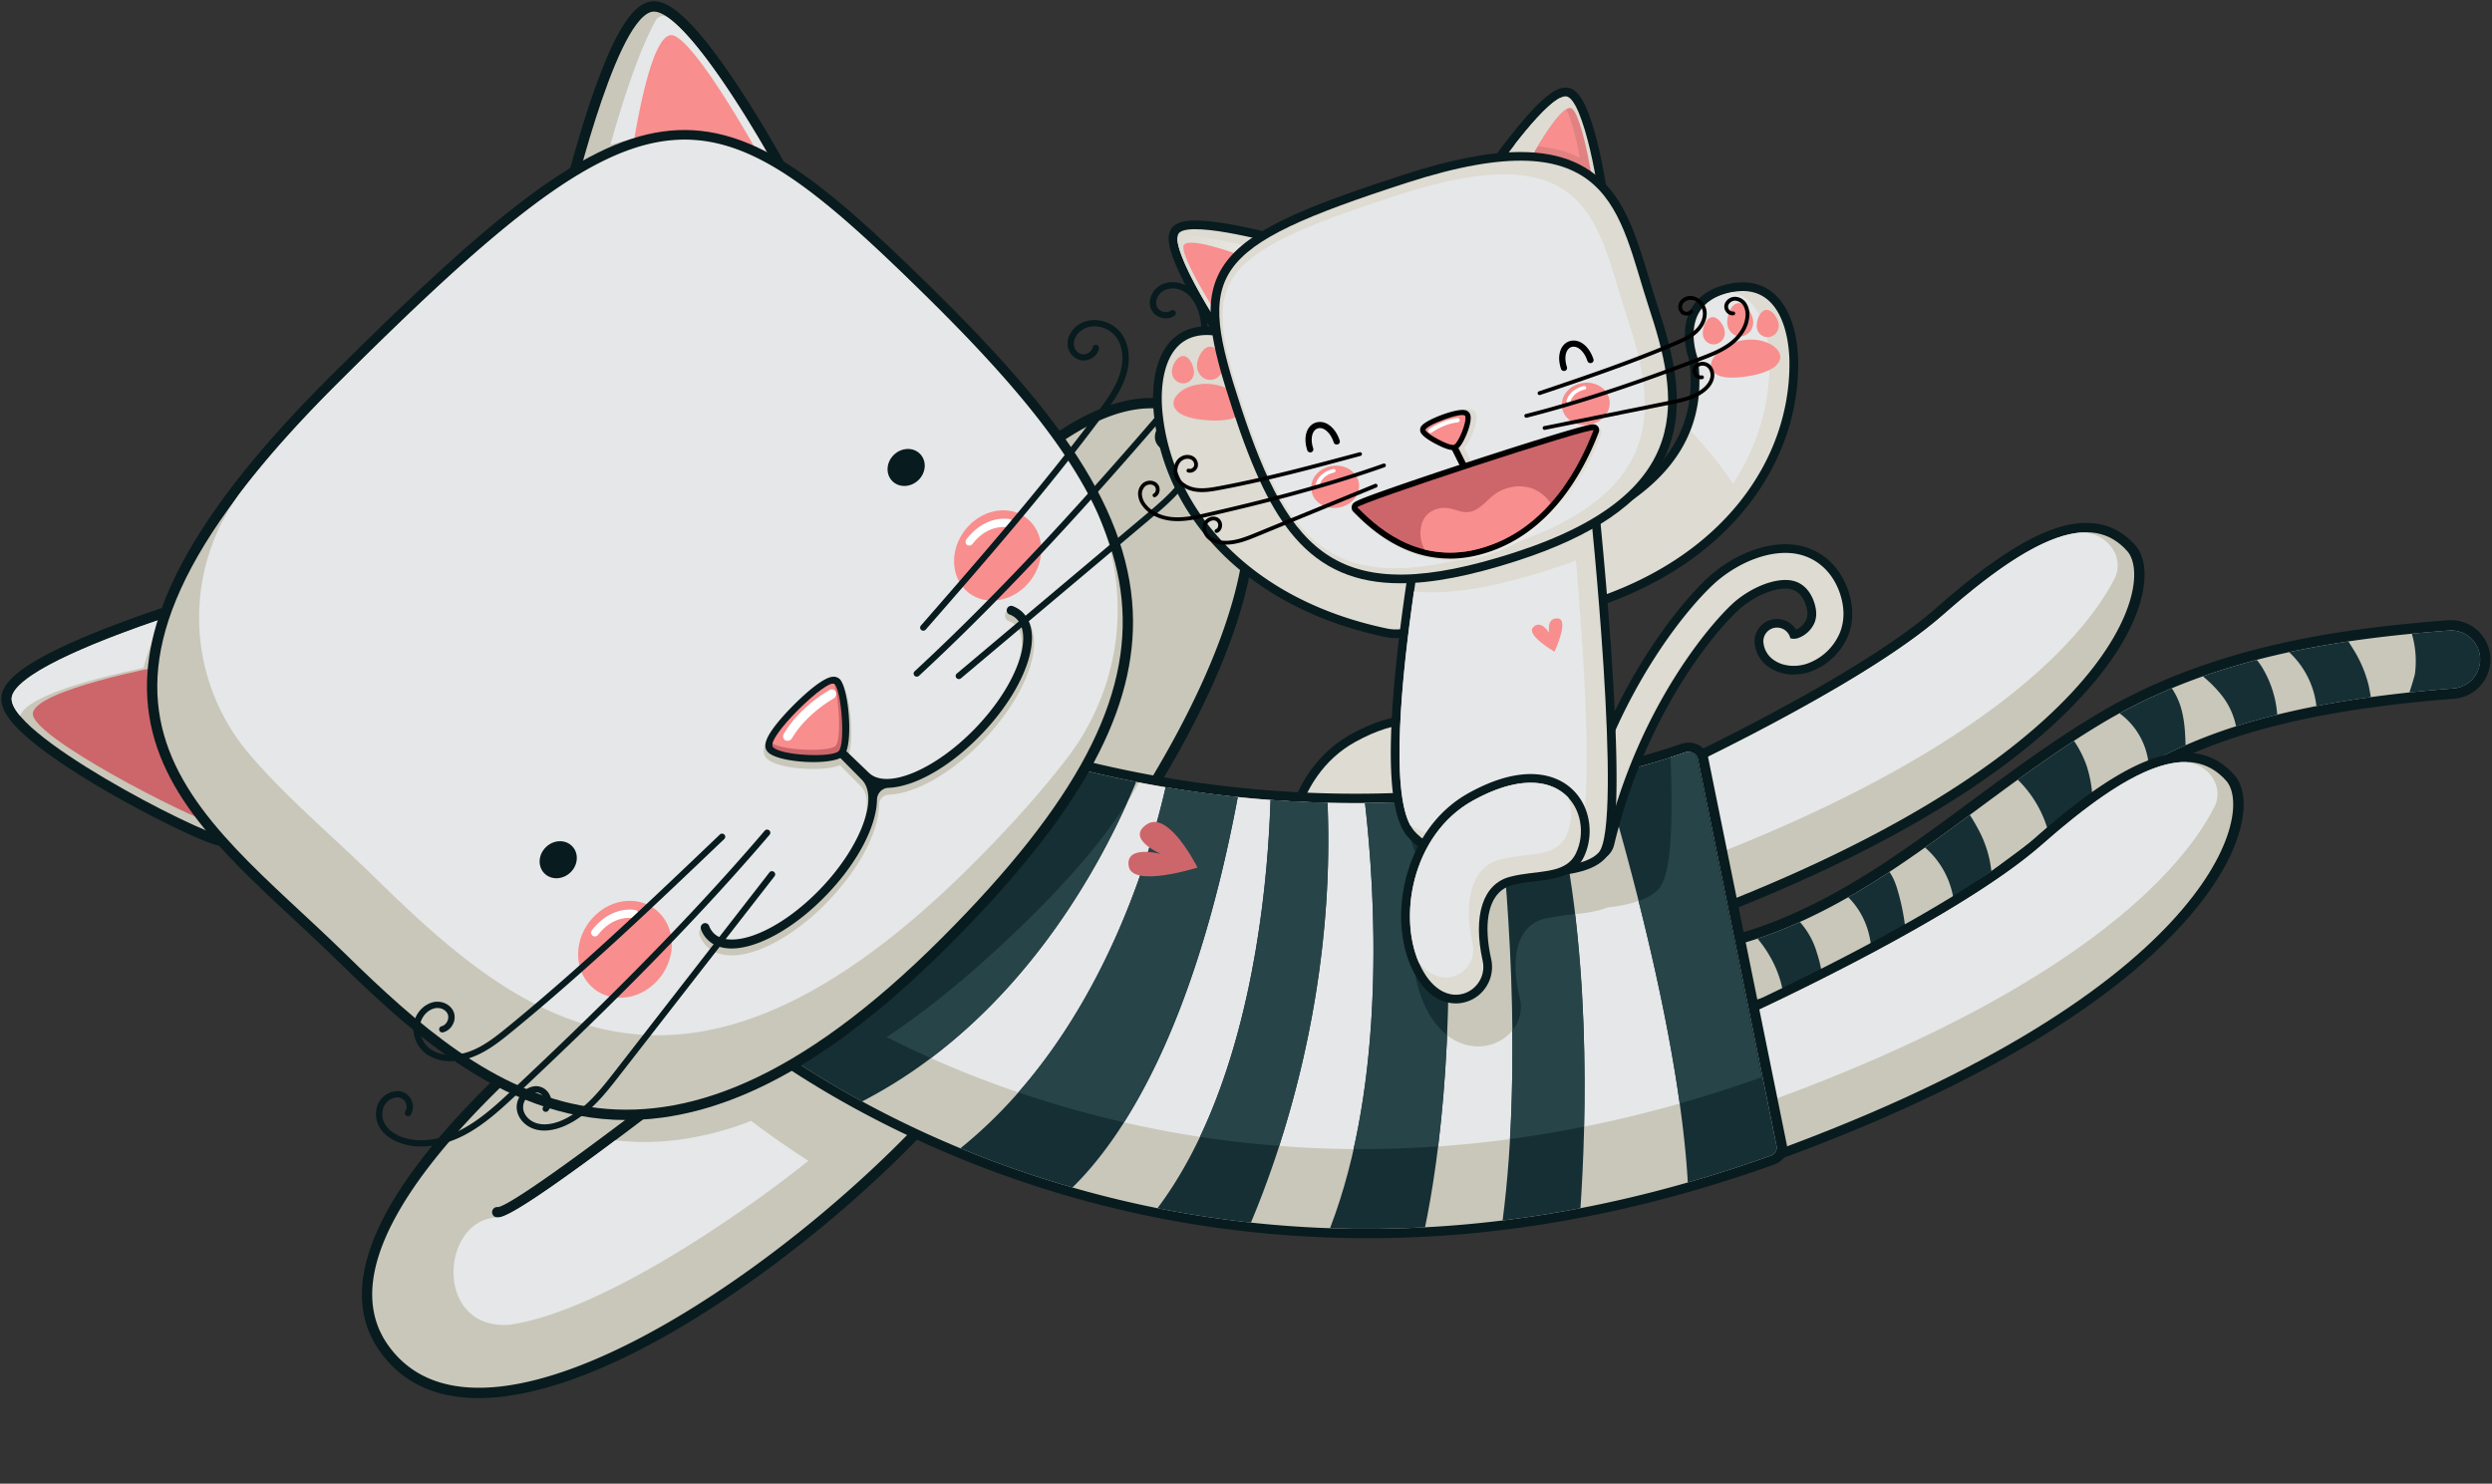 <svg xmlns="http://www.w3.org/2000/svg" xmlns:xlink="http://www.w3.org/1999/xlink" viewBox="-1 -0.99 1930.782 1149.73"><rect x="-1" y="-0.99" width="1930.782" height="1149.73" fill="#333333" stroke="none"/><defs><radialGradient id="a" cx="3477.48" cy="1249.32" r="142.24" gradientTransform="matrix(-1.11 .37 .32 1.01 4531.71 -2333.09)" gradientUnits="userSpaceOnUse"><stop offset="0" stop-color="#fff"/><stop offset="1" stop-color="#dddbd2"/></radialGradient><radialGradient id="b" cx="-929.74" cy="592.16" r="119.71" gradientTransform="matrix(1.13 -.35 .35 1.02 3247.69 -1373.54)" xlink:href="#a"/><radialGradient id="c" cx="1110.97" cy="224.13" r="31.5" gradientTransform="matrix(-2.12 1.2 1.13 1.99 3260.61 -1398.58)" xlink:href="#a"/></defs><title>Asset 1</title><g data-name="Layer 2"><g data-name="ëÎÓÈ 1"><path d="M1218.47 472.87c-14.32 0-27.07-7.58-32.46-19.31a30 30 0 0 1-.42-23.93c3.72-9.27 11.67-16.93 21.81-21 35.86-14.4 61.45-31 78.24-50.79 18.66-22 26-47.44 22.4-77.82a16.17 16.17 0 0 0-.68-3c-2.22-7-6.43-24.9 2.52-39.72 5.85-9.69 16-15.93 30.08-18.56a51 51 0 0 1 9.29-.9c15.62 0 27.78 8.18 35.17 23.64 6.49 13.58 7.65 29.19 7.77 37.29.59 40.45-13.12 79.51-39.64 112.95-28.4 35.81-70.49 63.21-121.72 79.26a41.29 41.29 0 0 1-12.36 1.89z" fill="#081b1e"/><path d="M1314.76 279.22a23 23 0 0 0-.95-4.24c-2.66-8.39-11-42.51 27.4-49.66 36.44-6.79 43.91 32.26 44.22 53.53 1.1 75.42-50.72 152.54-156.63 185.7-15.1 4.73-30.95-1.45-36.63-13.8-6.19-13.45 1.82-29.5 17.78-35.91 67.9-27.27 112.81-68.02 104.81-135.62z" fill="#dddbd2"/><path d="M1370 278.91c-.26-17.8-5.53-48-28.57-53.46-37.93 7.3-29.68 41.22-27 49.58a23 23 0 0 1 .95 4.24c2.4 20.29 0 38.15-6.29 54a300 300 0 0 1 32.64 40.67c19.33-29.56 28.73-62.45 28.27-95.03z" fill="#e6e7e8"/><path d="M1325.41 285.73c3.91 6.69 15.77 6.77 27.59 4.86s23.17-5.74 25.17-13.39-11-17.41-28.88-14.53-27.79 16.33-23.88 23.06z" fill="#f88e8e"/><path d="M1337.34 250.46c.79 5.9 5.9 10 11.41 9.07s9.35-6.4 8.56-12.3-6.45-14.11-12-13.22-8.75 10.55-7.97 16.45z" fill="#f88e8e"/><path d="M1318.42 258.38a8.41 8.41 0 0 0 9.59 7.42 9 9 0 0 0 7.26-10.14c-.65-4.85-5.39-11.58-10-10.83s-7.5 8.7-6.85 13.55z" fill="#f88e8e"/><path d="M971.35 414.27c2.95-45.39-11.27-77.79-42.26-96.32-18.08-10.81-38.79-13.31-61.54-7.44-47.09 12.15-103.11 59.86-166.55 141.83A1240.61 1240.61 0 0 0 620.22 571a8 8 0 0 0 .15 8.3l127.68 201.89a8 8 0 0 0 12.34 1.45c48.25-47 98.37-111.25 137.51-176.3 56.49-93.9 71.12-156.27 73.45-192.06z" fill="#081b1e"/><path d="M681.18 660.51c16.8-24.71 42.65-63 68.06-101.58 77.1-117.12 84-136.31 83.61-141.85a5.69 5.69 0 0 0-.39-1.66 4 4 0 0 0-7.65 2.31c-.19 4-9.08 25.79-84.16 139.7-23.8 36.11-47.78 71.63-64.14 95.71l-49.38-78.06s185-317.71 297.87-250.26-44.5 329.68-170.18 452.09z" fill="#c9c7ba"/><path d="M392 1080.82c-45.06 6.2-78.4-5.66-99.1-35.25-12.08-17.26-16.06-37.73-11.84-60.85 8.73-47.83 52.31-107.14 129.52-176.26a1240.57 1240.57 0 0 1 112.61-89.12 8 8 0 0 1 8.29-.44l210.45 112.88a8 8 0 0 1 2.33 12.22c-43.41 51.49-103.91 106.09-166 149.8-89.6 63.08-150.77 82.15-186.3 87z" fill="#081b1e"/><path d="M616.76 773.73c-23.44 18.53-59.75 47.05-96.43 75.17-111.33 85.3-129.94 93.57-135.49 93.57a5.7 5.7 0 0 1-1.69-.27 4 4 0 0 1 1.75-7.79c4-.48 25.08-10.9 133.3-94 34.31-26.33 68-52.79 90.86-70.84L527.67 726S224 933.26 299.42 1041s325.64-68 438.72-202.16z" fill="#c9c7ba"/><path d="M1285 792.73a30.5 30.5 0 0 1-.21-61c51.66-.36 107.68-20.68 171.25-62.14 24.08-15.71 48-33.37 71.08-50.45 30.43-22.5 61.87-45.75 95.44-65.94 88.29-53.11 187.65-67 273.19-73.55.78-.06 1.57-.09 2.35-.09a30.63 30.63 0 0 1 30.39 28.16 30.5 30.5 0 0 1-28.08 32.75c-139.75 10.73-203 38.88-246.42 65-31.08 18.69-61.33 41.06-90.6 62.7-23.82 17.61-48.45 35.82-74 52.52-73.66 48-140.44 71.61-204.15 72z" fill="#081b1e"/><path d="M1285 784.73a22.5 22.5 0 0 1-.15-45c53.24-.37 110.67-21.12 175.57-63.44 24.29-15.84 48.28-33.58 71.48-50.73 30.26-22.37 61.55-45.51 94.79-65.51 86.86-52.25 185.07-65.93 269.68-72.43a22.5 22.5 0 1 1 3.45 44.87c-141.42 10.86-205.7 39.52-249.93 66.12-31.4 18.89-61.82 41.38-91.23 63.13-23.66 17.54-48.22 35.68-73.66 52.26-72.34 47.18-137.71 70.32-199.84 70.75z" fill="#c9c7ba"/><path d="M1920.58 508.33a22.49 22.49 0 0 0-24.16-20.71q-14.13 1.08-28.75 2.49a75.25 75.25 0 0 1 2.43 30.94c-.15 1.17-2.06 7.76-4.3 14.55q16.25-1.73 34.06-3.11a22.5 22.5 0 0 0 20.72-24.16z" fill="#152f35"/><path d="M1822.36 502.19c-1.06-1.69-2.38-3.84-3.88-6.1-15.15 2.26-30.48 5-45.86 8.31a67.4 67.4 0 0 1 21.12 41.78c13-2.52 27-4.85 42.16-6.94-.74-4.55-1.5-8.34-1.73-9.29a95.7 95.7 0 0 0-11.81-27.76z" fill="#152f35"/><path d="M1747.56 510.37c-14 3.65-27.91 7.88-41.77 12.77a95.28 95.28 0 0 1 14.42 14.52 56.31 56.31 0 0 1 11.24 24.16c9.81-3.13 20.42-6.14 31.93-9a82.27 82.27 0 0 0-11.62-36.52 52.72 52.72 0 0 0-4.2-5.93z" fill="#152f35"/><path d="M1681.71 532.39a425.94 425.94 0 0 0-40.5 19.38 55.62 55.62 0 0 1 22.48 38.91c8.64-4.75 18.09-9.51 28.66-14.16-.27-10.94-.93-22-4.6-32.3a54.86 54.86 0 0 0-6.04-11.83z" fill="#152f35"/><path d="M1605.92 573.11c-14.86 9.68-29.35 19.84-43.56 30.12A89 89 0 0 1 1585.6 642c11.4-8.28 22.95-16.48 34.64-24.36a96.81 96.81 0 0 0-4.41-24.86 83.81 83.81 0 0 0-9.91-19.67z" fill="#152f35"/><path d="M1531.43 641.06a121.44 121.44 0 0 0-6.24-10.52c-11.41 8.43-23 16.92-34.69 25.22a66.27 66.27 0 0 1 22 39.58c9.94-7 19.75-14.11 29.43-21.22-.37-2.85-.72-5.1-.87-6a88.08 88.08 0 0 0-9.63-27.06z" fill="#152f35"/><path d="M1462.91 674.67l-2.44 1.62q-15 9.78-29.48 18c11 10.78 17.36 26.13 17.88 41.56q13.13-7.32 26.56-15.76a174.91 174.91 0 0 0-5.83-30.09c-1.54-5.4-3.46-10.83-6.69-15.33z" fill="#152f35"/><path d="M1393.54 713.47a345 345 0 0 1-32.78 12.89c9.94 12 17 26 19.59 40.86q15-5.27 30.42-12.16a91 91 0 0 0-3.93-17.34 61.66 61.66 0 0 0-13.3-24.25z" fill="#152f35"/><path d="M1333.94 733.87a228.93 228.93 0 0 1-49 5.86 22.45 22.45 0 0 0-17.66 8.77 222.87 222.87 0 0 0 8.63 34.26 22.4 22.4 0 0 0 9.19 2h.16a275.43 275.43 0 0 0 62.86-7.95 190.56 190.56 0 0 0-10.79-35.81c-.97-2.38-2.19-4.74-3.39-7.13z" fill="#152f35"/><path d="M1035.6 731.18c-7.51 0-21.76-3.17-32.71-24.35-21.36-41.31-7.45-110.84 42.47-138.58 17.67-9.82 33.89-14.79 48.21-14.79 16.88 0 30.63 7 38.74 19.71 8.23 12.91 9.21 30.34 2.5 44.42-7.31 15.34-22.64 17.17-37.46 18.95a132.93 132.93 0 0 0-18.23 3.05c-17.08 4.52-23.13 25.88-16.19 57.14a28.18 28.18 0 0 1-5.63 24 27.88 27.88 0 0 1-21.71 10.48z" fill="#081b1e"/><path d="M1128.71 614.72c14.33-30.07-11.62-78.61-80-40.6-47.66 26.48-58.93 92.56-39.76 129.65s52.55 17.49 47.43-5.58c-7.72-34.79.07-59.53 21.05-65.08 21.29-5.64 43.07-1.18 51.28-18.39z" fill="#dddbd2"/><path d="M1356.11 904.91a8.69 8.69 0 0 1-5.11-.91 7.27 7.27 0 0 1-3.87-5.27l-16-105.63a7.12 7.12 0 0 1 4.38-7.49c1.72-.77 172.88-77.83 240.37-137.41 46.73-41.25 81.18-62 108.41-65.45 18.46-2.3 33.88 3.33 45.81 16.74 8.07 9.07 9.45 25.33 3.78 44.61-14.45 49.13-65.19 94.63-94.15 117.38-67 52.62-161.78 100.74-281.76 143a8.65 8.65 0 0 1-1.86.43z" fill="#081b1e"/><path d="M1723.82 604c23.26 26.15-15.24 169.1-368.8 293.69l-16-105.63s173.21-77.63 242.41-138.72c69.42-61.27 115.01-80.09 142.39-49.34z" fill="#c9c7ba"/><path d="M1279.4 726.91a8.69 8.69 0 0 1-5.15-.93 7.27 7.27 0 0 1-3.87-5.27l-16-105.63a7.12 7.12 0 0 1 4.38-7.49c1.72-.77 172.88-77.83 240.38-137.41 46.73-41.25 81.18-62 108.4-65.44 18.46-2.3 33.88 3.33 45.81 16.74 8.07 9.07 9.45 25.33 3.78 44.61-14.45 49.13-65.19 94.63-94.15 117.38-67 52.62-161.78 100.74-281.76 143a8.65 8.65 0 0 1-1.82.44z" fill="#081b1e"/><path d="M1647.11 426c23.26 26.15-15.24 169.1-368.8 293.69l-16-105.63s173.21-77.63 242.41-138.72c69.42-61.27 115.02-80.09 142.39-49.34z" fill="#c9c7ba"/><path d="M1714.55 624.63c8.73-17-6-36.56-26.65-34.95-26.51 2.08-61.51 24-106.54 63.72-63.82 56.34-216.12 126.75-239.4 137.35l10.29 67.9c236.25-83.25 331.82-174.65 362.3-234.02z" fill="#e6e7e8"/><path d="M1637 448.15c9.62-18.23-7.06-39.1-29.1-36.12-26.1 3.52-60.08 25.22-103.3 63.37-63.82 56.34-216.12 126.75-239.4 137.35l10.29 67.9c234.29-82.54 330.24-173.14 361.51-232.5z" fill="#e6e7e8"/><path d="M1165.82 951.77a850.46 850.46 0 0 1-249.68-5.33 828.19 828.19 0 0 1-189.51-56.58C623.44 845 566.15 795.21 563.77 793.11a6.8 6.8 0 0 1 0-10.41L793.47 580a8.35 8.35 0 0 1 4.49-2 8.77 8.77 0 0 1 3.56.29 877.94 877.94 0 0 0 196.2 34.26 877.13 877.13 0 0 0 159.84-5.16c73.93-9.22 125.54-25.47 144.3-32a16.63 16.63 0 0 1 3.43-.8c8.12-1 15.65 3.93 17.14 11.26l60.94 300c1.32 6.51-2.63 13-9.4 15.44-69.28 24.91-139.31 41.9-208.13 50.48z" fill="#081b1e"/><path d="M569.33 787.9s319 280.23 801.68 106.64a6.55 6.55 0 0 0 4.49-7.38l-60.94-300c-.83-4.09-5.55-6.49-9.83-5-43 15-250.29 78.33-505.69 3.05z" fill="#c9c7ba"/><path d="M1364.06 833.78L1314 587.19c-.83-4.09-5.55-6.49-9.83-5-2.91 1-6.57 2.26-10.95 3.66 3 77.85-3.38 96.17-9.72 102.59-8.22 8.32-23.8 12.13-39 13.77-8.21 3.33-17.81 4.39-27.24 5.42a170.91 170.91 0 0 0-21.56 3.3c-20.19 4.88-27.35 28-19.15 61.73a28.48 28.48 0 0 1-6.86 26.11 34.25 34.25 0 0 1-26.09 11.09c-8.74-.15-25.31-3.77-38.06-26.3-16.68-29.48-15.17-72.25 4.8-106.53a51.54 51.54 0 0 1-8.45-7.35c-7.86-8.7-12.6-25-14.22-49.13a886.49 886.49 0 0 1-206.13-15.11q-3.3 5.84-7 11.75c-23.19 37-58.6 76.92-108.25 122q-41.5 37.66-80.43 63.56c134.42 67.46 373.54 139.58 678.2 31.03z" fill="#e6e7e8"/><path d="M879.32 604.9a882.48 882.48 0 0 1-80.27-19.65L569.33 787.91s34.38 30.2 97.64 64.63c124.86-64.47 188.58-189.92 212.35-247.64z" fill="#152f35"/><path d="M902.17 609.06c-13.84 60.55-55.06 196.11-159.08 279.78a818.71 818.71 0 0 0 86.85 30.37c38-37.21 94-120.62 128.12-302.55q-27.28-2.82-55.89-7.6z" fill="#152f35"/><path d="M1027.58 621.12q-21.51-.53-44.16-2.19c-2.1 67.8-15.2 219.81-87.6 316.33a822.17 822.17 0 0 0 72.38 11.15c23.19-54.97 65.52-177.15 59.38-325.29z" fill="#152f35"/><path d="M1115.07 619c-18.49 1.37-38 2.23-58.44 2.39 8 70 16.85 215.06-27.15 329.41 23.78.81 48.33.63 73.62-.71 10.29-49.52 27.55-164.68 11.97-331.09z" fill="#152f35"/><path d="M1200.83 608.31c-13 2.29-27 4.43-41.81 6.29 7.2 62.27 20.25 206.57 4.19 330.17q29.57-3.64 60.3-9.51c4.37-63.68 9.49-208.9-22.68-326.95z" fill="#152f35"/><path d="M1375.5 887.17l-60.94-300c-.83-4.09-5.55-6.49-9.83-5a609.48 609.48 0 0 1-62.92 17.83c20.77 69.59 58.84 209.17 64.88 315.33q31.65-9.08 64.32-20.78a6.55 6.55 0 0 0 4.49-7.38z" fill="#152f35"/><path d="M1168.89 881.69q28.18-3.78 57.4-9.6c1.06-46.67.09-105.44-7-164.69l-2 .22a170.91 170.91 0 0 0-21.56 3.3c-20.19 4.88-27.35 28-19.15 61.73a28.36 28.36 0 0 1-5.93 25c.35 27.46-.14 55.84-1.76 84.04z" fill="#274449"/><path d="M872.5 620.53c-23.2 36.08-58 74.93-106.12 118.63q-41.5 37.66-80.43 63.56c10.76 5.4 22.19 10.83 34.27 16.2C801.58 757.7 849.2 672.48 872.5 620.53z" fill="#274449"/><path d="M902.06 609.15C890.41 660.1 859.4 764 788 845.47a819.82 819.82 0 0 0 81.8 23.25c31.09-49 64.76-127.36 88.15-252q-27.27-2.81-55.89-7.57z" fill="#274449"/><path d="M1027.5 621.12h-.7q-4.35-.11-8.75-.26l-2-.07q-4.13-.15-8.3-.35l-3.79-.18q-3.68-.19-7.39-.41l-5-.32-3.5-.24c-1.57-.11-3.13-.2-4.71-.32-1.73 55.89-10.95 168.94-54.65 261q23.68 3.63 48.67 6h.35q6.14.57 12.36 1c20.75-64.37 41.91-158.25 37.41-265.85z" fill="#274449"/><path d="M1047.71 889.42c21.25.16 43.08-.48 65.47-2 3-24.21 5.59-53.09 7-86.29a58.72 58.72 0 0 1-14.52-17.54c-16.68-29.48-15.17-72.25 4.8-106.53a51.54 51.54 0 0 1-8.45-7.35c-7.86-8.7-12.6-25-14.22-49.12q-13.64.59-27.91.76h-3.31c6.59 57.93 13.79 167.27-8.86 268.07z" fill="#274449"/><path d="M1364 833.77l-50.1-246.59a7.14 7.14 0 0 0-6.88-5.43 7.94 7.94 0 0 0-2.33.44c-3 1-6.81 2.33-11.37 3.79 3 77.73-3.39 96-9.72 102.45-3.74 3.78-9 6.63-15.06 8.77 12.28 48.74 24.47 104.35 31.85 156.95q31.27-8.91 63.61-20.38z" fill="#274449"/><path d="M549.83 202.5c-27.57-2.65-55.35-6.95-76.22-11.79-30.41-7.06-42.22-13.81-42.1-24.08a8 8 0 0 1 .21-1.73c.09-.38 8.88-38 21.13-76.3 7.25-22.65 14.29-41.16 20.93-55 9.35-19.49 17.9-29.93 26.93-32.84a16.26 16.26 0 0 1 6.57-.67c6.25.6 17 4.37 37.81 30.07 11.84 14.59 25.87 35 40.58 58.92 25.61 41.7 49.62 88.22 51.37 99.54a10.64 10.64 0 0 1-2.9 9.09c-2.75 2.9-11.14 11.81-84.31 4.79z" fill="#081b1e"/><path d="M439.51 166.71s34.68-149 63.66-158.35 123.05 162.53 126 181.46-189.88-3.02-189.66-23.11z" fill="#c9c7ba"/><path d="M539.5 102.92c21.36 2.07 40.3 9.5 58.06 21.56C572 79.38 537.24 26 515.59 12.18a6.08 6.08 0 0 0-8.35 2.35c-13.49 24.06-26.53 65.33-35.31 96.67 25.65-7.55 47.73-10.2 67.57-8.28z" fill="#e6e7e8"/><path d="M173.35 654.82a10.38 10.38 0 0 1-2.45 0c-10.49-1.08-49.19-20-80.53-37.62-26-14.65-71.71-42.32-85.56-63.14C.41 547.5-1 541.38.68 535.92c2.74-9 13.92-24 79.16-49.59 34.49-13.54 68.4-23.8 68.74-23.9a8 8 0 0 1 1.22-.27l.53-.06c11.2-.79 17 13.9 22.28 36.19 4.18 17.68 8 42 10.6 66.68 2.24 21.67 3.29 41.77 3 56.58-.43 19-2.77 31.89-12.8 33.27z" fill="#081b1e"/><path d="M150.88 470.09S16.73 510.54 8.33 538.24 154.67 645.16 171.71 646.9 169 468.82 150.88 470.09z" fill="#c9c7ba"/><path d="M123.56 478.93C83.88 492.39 14.31 518.54 8.33 538.24c-1.25 4.13 1.15 9.42 6.16 15.41.08-.22.15-.45.25-.67 7.14-14.93 55.26-28 95.32-36.39q1.87-6.48 4.15-13.21 4.05-11.93 9.35-24.45z" fill="#e6e7e8"/><path d="M123.37 515.36s-96.11 18.07-98.91 36.18 124.12 82.21 137.21 84.56-24.81-120.35-38.3-120.74z" fill="#cd666a"/><path d="M518.35 26.27c-12.5 2-22.47 48.35-27.88 80.19 18-3.85 34.13-5 49-3.54a119.36 119.36 0 0 1 46.7 14.63c-24.46-43.37-56.37-93.14-67.82-91.28z" fill="#f88e8e"/><path d="M512.57 865c-103.6 14.25-181-51.87-251.35-120.82-11.35-11.12-23.09-22-34.44-32.61-57.92-53.89-112.62-104.78-113.9-177.89-.57-32.89 9.66-67.47 31.28-105.73 23.28-41.21 59.22-85.8 109.84-136.35 67.61-67.45 112.48-108.44 150.06-137 42.39-32.27 76.9-49.34 108.6-53.7s62.27 3.6 96.34 25.1c32.09 20.24 66.69 51.84 108.77 93.06 55.39 54.26 91.17 95.55 116 133.89 28.77 44.39 42.87 86 43.08 127.07.2 37.74-11 76-34.35 117.07-23.19 40.82-58.6 84.81-108.25 134.49C654.07 811.86 581.54 855.49 512.57 865z" fill="#081b1e"/><path d="M526.47 882a202.22 202.22 0 0 1-50.69.67c-72 53.79-86.16 59.69-90.87 59.76-44.68.66-50.28 87.41 8.82 83.16 35.53-4.89 97-30.2 186.61-93.28 15.17-10.68 30.23-22 45-33.79-17.61-11.29-32.42-21.86-44.32-30.9A244.07 244.07 0 0 1 526.47 882z" fill="#e6e7e8"/><path d="M712.18 224.78c182.51 178.78 227.52 290 16.45 501.15C505 949.67 377.39 846.77 266.82 738.44c-116.15-113.8-256.76-192.11-7.13-441.17C502 55.54 544.49 60.51 712.18 224.78z" fill="#c9c7ba"/><path d="M291.19 680.74C401.76 789.07 529.4 892 753 668.24c29.08-29.1 53.29-56.29 73-82 43.79-57.31 51.55-134.56 18.94-198.89-25.84-51-71.51-103.22-132.58-163C544.64 60 502.13 55 259.84 296.77c-29.39 29.32-53.36 56.23-72.6 81.23a163.16 163.16 0 0 0 4.6 205c27.98 33.09 64.75 63.84 99.35 97.74z" fill="#e6e7e8"/><path d="M456.73 763c13.68 13.6 36.64 11.93 51.27-3.72s15.4-39.36 1.72-53-36.64-11.93-51.27 3.72-15.45 39.43-1.72 53z" fill="#f88e8e"/><path d="M747 456.13c12.56 12.48 33.92 10.64 47.71-4.1s14.78-36.82 2.22-49.3-33.92-10.64-47.71 4.1-14.73 36.82-2.22 49.3z" fill="#f88e8e"/><path d="M782.57 406.57a3.8 3.8 0 0 0 .85-1.44 2.84 2.84 0 0 0-1.94-3.81c-.75-.16-18.46-3.81-33.54 15.4a3.2 3.2 0 0 0 .24 4.49 3.17 3.17 0 0 0 4.4-.82c12.32-15.71 26.75-12.78 26.89-12.74a3.35 3.35 0 0 0 3.1-1.08z" fill="#fff"/><path d="M492.46 709.45a3.78 3.78 0 0 0 .85-1.45 2.84 2.84 0 0 0-1.94-3.79c-.75-.16-18.49-3.77-33.54 15.4a3.2 3.2 0 0 0 .24 4.49 3.16 3.16 0 0 0 4.4-.82c12.2-15.56 26.31-12.86 26.91-12.74a3.37 3.37 0 0 0 3.08-1.09z" fill="#fff"/><path d="M767.75 565.12c13-15 22.69-30.86 28.05-45.77a85.64 85.64 0 0 0 2.7-9c3.53-14.76 1.55-26.42-5.72-33.72a23.31 23.31 0 0 0-8.37-5.35 4.89 4.89 0 0 0-5.38 1.45 5.1 5.1 0 0 0-.9 1.5 4.66 4.66 0 0 0 2.62 6.16 14.23 14.23 0 0 1 5.15 3.27c5.91 5.94 6.24 17.86.91 32.7-4.94 13.74-14 28.44-26.13 42.51-2.22 2.57-4.55 5.12-6.93 7.59-21.94 22.75-47.88 37.94-66.09 38.68-6.28.26-11.12-1.28-14.39-4.56-.43-.43-19.17-18.39-20-19.15a4.58 4.58 0 0 0-3.56-1.3 5 5 0 0 0-3.42 1.74 5.4 5.4 0 0 0-.33.43 5 5 0 0 0 .6 6.34l19.28 19.5c11.93 12 .75 45.13-25.45 75.47-2.15 2.49-4.4 5-6.69 7.33-15.47 16-32.7 28.3-48.53 34.53-14.41 5.67-26.05 5.52-31.95-.4a14.68 14.68 0 0 1-3.3-5.22 4.57 4.57 0 0 0-3.17-2.81 4.89 4.89 0 0 0-4.11.89 4.83 4.83 0 0 0-.75.7 5.22 5.22 0 0 0-.83 5.26 23.76 23.76 0 0 0 5.27 8.19c8.72 8.76 23.63 9.61 42 2.4 17.14-6.74 35.65-19.85 52.11-36.92 2.55-2.64 5-5.36 7.39-8.09 15.71-18.18 26.58-37.52 30.63-54.44a58.32 58.32 0 0 0 1.69-12.53 7.77 7.77 0 0 1 7.53-7.68c20.85-.8 48.74-16.79 72.79-41.73 2.53-2.6 4.95-5.28 7.28-7.97z" fill="#c9c7ba"/><path d="M654.23 589.07c7.91-9.16 4-53.54-3.35-60.86a8.17 8.17 0 0 0-6.45-2.25c-11 .74-33.85 24.47-41 32.72-12.49 14.46-15.54 22.9-10.19 28.23 9 9 51.85 11 60.32 2.85.17-.15.53-.53.67-.69z" fill="#c9c7ba"/><path d="M653 584.27c-.12.13-.42.46-.55.58-7.91 7.62-49.89 5.54-58.34-2.89-4.73-4.71-1.67-12.59 10.21-26.34 8.83-10.22 30.21-31.54 39.94-32.19a6.86 6.86 0 0 1 5.41 1.87c6.89 6.88 10.71 50.44 3.33 59z" fill="#081b1e"/><path d="M441.34 653.86c5.82 4.82 6.13 13.82.7 20.1s-14.55 7.48-20.36 2.66-6.13-13.82-.7-20.1 14.55-7.52 20.36-2.66z" fill="#081b1e"/><path d="M710.91 349.87c5.81 4.82 6.13 13.82.7 20.1s-14.55 7.48-20.36 2.66-6.13-13.82-.7-20.1 14.55-7.48 20.36-2.66z" fill="#081b1e"/><path d="M547.19 727.14a22.48 22.48 0 0 1-5-7.76 3.68 3.68 0 0 1 1.07-4.3 3.29 3.29 0 0 1 5.15 1.39 16 16 0 0 0 3.59 5.67c6.29 6.32 18.47 6.57 33.43.68 16-6.3 33.46-18.69 49.08-34.89 31.08-32.24 45.83-71.05 32.19-84.74l-19.28-19.5a3.61 3.61 0 0 1-.49-4.58 3.36 3.36 0 0 1 5.15-.57s19.51 18.7 19.94 19.13c13.64 13.7 51.42-2 82.51-34.21 15.62-16.19 27.48-34.18 33.4-50.63 5.52-15.36 5.08-27.79-1.2-34.11a15.56 15.56 0 0 0-5.61-3.57 3.37 3.37 0 0 1-1.88-4.42 3.46 3.46 0 0 1 4.39-2.06 22 22 0 0 1 7.91 5.06c6.94 7 8.76 18.31 5.38 32.47a83.89 83.89 0 0 1-2.66 8.83c-6.26 17.4-18.68 36.29-35 53.2-24.56 25.47-51.89 40.49-71.76 41.26a9.29 9.29 0 0 0-9 9.14 56.78 56.78 0 0 1-1.65 12.22c-4.44 18.6-17.64 41.11-37.64 61.85-16.31 16.91-34.62 29.9-51.56 36.56-17.75 6.99-32.13 6.24-40.46-2.12z" fill="#081b1e"/><path d="M648.76 581.12c5.39-5.19 2.25-46.64-3.07-51.95s-54.16 42.42-47.69 48.91 45.37 8.23 50.76 3.04z" fill="#cd666a"/><path d="M646.36 577c-5 4.81-38.68 3.67-48.77-1.69 2.54-11.8 41.44-49.19 47.7-46.35 4.01 11.8 5.71 43.5 1.07 48.04z" fill="#f88e8e"/><path d="M646.79 537.71a3.74 3.74 0 0 0-.16-2.54 3.45 3.45 0 0 0-4.94-1.43c-.93.51-22.8 12.66-35.34 33.84a3.61 3.61 0 0 0 1.14 5.12 4 4 0 0 0 5.2-1.74c11.26-19 31.77-30.46 32-30.57a4.44 4.44 0 0 0 2.1-2.68z" fill="#fff"/><path d="M709.28 523.38a2.5 2.5 0 0 1-1.71-.74 2.39 2.39 0 0 1-.48-2.7 2.33 2.33 0 0 1 .54-.73C780.08 452.21 846 378 895.25 320.75l.28-.33c9.64-11.18 20.55-23.84 27.37-38.18q.33-.69.64-1.38c7.36-16.12 8.17-32.48 2.23-44.87-1.79-3.73-5-8.76-10.35-11.55a16.84 16.84 0 0 0-7.79-1.92 14.31 14.31 0 0 0-7 1.74 11.86 11.86 0 0 0-4.85 5.21 9 9 0 0 0-.55 6.93 7.25 7.25 0 0 0 4.82 4.17 8.08 8.08 0 0 0 2.31.35 6.39 6.39 0 0 0 3.75-1.15 2.45 2.45 0 0 1 1.44-.46h.38a2.5 2.5 0 0 1 1.61.93 2.36 2.36 0 0 1 .28 2.48 2.41 2.41 0 0 1-.76.91 11.31 11.31 0 0 1-6.64 2.08 13.14 13.14 0 0 1-3.76-.56 12.22 12.22 0 0 1-8.06-7.15 13.76 13.76 0 0 1 .74-10.64 16.62 16.62 0 0 1 6.79-7.31 19.29 19.29 0 0 1 9.45-2.36 21.92 21.92 0 0 1 10.14 2.49c5.16 2.71 9.48 7.47 12.51 13.78 6.55 13.67 5.75 31.48-2.19 48.87l-.58 1.25c-7.18 15.1-18.47 28.2-28.43 39.76-49.37 57.3-115.36 131.68-188 198.86a2.45 2.45 0 0 1-1.67.65z" fill="#081b1e"/><path d="M926.56 283.69c-7.12 15-18.36 28-28.28 39.53C848.92 380.5 783 454.85 710.35 522a1.46 1.46 0 0 1-1 .38 1.51 1.51 0 0 1-1-.44 1.39 1.39 0 0 1-.29-1.57 1.36 1.36 0 0 1 .31-.42C780.81 452.9 846.7 378.62 896 321.4l.29-.33c9.67-11.22 20.64-23.94 27.51-38.4q.33-.7.65-1.4c7.48-16.39 8.29-33.05 2.23-45.71-1.85-3.87-5.23-9.09-10.78-12-5.05-2.65-11.24-2.71-15.77-.16a12.87 12.87 0 0 0-5.26 5.65 10 10 0 0 0-.58 7.72 8.25 8.25 0 0 0 5.47 4.77 7.92 7.92 0 0 0 6.93-1 1.48 1.48 0 0 1 1.09-.26 1.5 1.5 0 0 1 1 .56 1.37 1.37 0 0 1 .17 1.44 1.4 1.4 0 0 1-.44.53 10.87 10.87 0 0 1-9.53 1.37 11.22 11.22 0 0 1-7.4-6.54 12.75 12.75 0 0 1 .71-9.86 15.61 15.61 0 0 1 6.37-6.87c5.39-3 12.7-3 18.64.14 5 2.61 9.14 7.22 12.07 13.33 6.42 13.4 5.62 30.9-2.19 48z" fill="#081b1e"/><path d="M714.4 487.77a2.52 2.52 0 0 1-1.59-.56 2.36 2.36 0 0 1-.32-3.41c46.51-53.33 94.6-108.47 137.37-166.06 5.76-7.76 11.23-15.4 14.76-23.5.73-1.67 1.37-3.34 1.9-5 3.65-11.12 2.53-22.1-3-29.37a21.18 21.18 0 0 0-13.32-7.73 20.61 20.61 0 0 0-3.23-.26 17.11 17.11 0 0 0-9.86 3A14.88 14.88 0 0 0 832 261a10.89 10.89 0 0 0-1 4.35 8.24 8.24 0 0 0 6.16 8.15 5.94 5.94 0 0 0 1.2.12 7.87 7.87 0 0 0 4.24-1.31 6.78 6.78 0 0 0 2.57-2.91 4.88 4.88 0 0 0 .35-1.16 2.41 2.41 0 0 1 .16-.55 2.43 2.43 0 0 1 2.32-1.49 2.52 2.52 0 0 1 .43 0 2.49 2.49 0 0 1 1.58 1 2.37 2.37 0 0 1 .45 1.82 9.65 9.65 0 0 1-.68 2.25 11.56 11.56 0 0 1-4.34 5 12.86 12.86 0 0 1-6.93 2.12 11.1 11.1 0 0 1-2.25-.23 13.2 13.2 0 0 1-10.11-12.91 15.54 15.54 0 0 1 1.35-6.21 19.69 19.69 0 0 1 6.75-8.12 22 22 0 0 1 12.69-3.85 25.63 25.63 0 0 1 4 .32A26 26 0 0 1 867.5 257c6.46 8.52 7.85 21.13 3.72 33.72-.59 1.79-1.28 3.61-2.07 5.4-3.73 8.54-9.36 16.42-15.29 24.41-42.87 57.74-91 112.95-137.59 166.34a2.45 2.45 0 0 1-1.69.84z" fill="#081b1e"/><path d="M868.24 295.77C864.55 304.21 859 312 853.06 320c-42.85 57.71-91 112.91-137.55 166.28a1.45 1.45 0 0 1-1 .5 1.51 1.51 0 0 1-1.07-.33 1.39 1.39 0 0 1-.42-1.63 1.37 1.37 0 0 1 .23-.35c46.53-53.35 94.63-108.5 137.42-166.12 5.8-7.81 11.3-15.51 14.88-23.7.74-1.69 1.39-3.4 1.94-5.07 3.75-11.43 2.58-22.76-3.13-30.28a22.21 22.21 0 0 0-14-8.12 18.8 18.8 0 0 0-13.79 2.82 15.89 15.89 0 0 0-5.46 6.53 11.88 11.88 0 0 0-1 4.75c0 4.38 3 8.3 7 9.13a8.49 8.49 0 0 0 6.19-1.34 7.77 7.77 0 0 0 2.94-3.35 5.91 5.91 0 0 0 .42-1.4 1.36 1.36 0 0 1 .09-.31 1.44 1.44 0 0 1 1.58-.83 1.5 1.5 0 0 1 1 .58 1.38 1.38 0 0 1 .26 1.06 8.63 8.63 0 0 1-.61 2 10.56 10.56 0 0 1-4 4.57 11.39 11.39 0 0 1-8.44 1.75 12.19 12.19 0 0 1-9.31-11.93 14.55 14.55 0 0 1 1.27-5.81 18.67 18.67 0 0 1 6.41-7.7 21.76 21.76 0 0 1 16-3.36 25 25 0 0 1 15.89 9.26c6.26 8.26 7.6 20.52 3.57 32.8-.68 1.81-1.37 3.6-2.13 5.37z" fill="#081b1e"/><path d="M741.94 525.24a2.53 2.53 0 0 1-1.86-.81 2.37 2.37 0 0 1 .2-3.42l146.77-123.55c12.17-10.25 26-21.86 33.09-36.87.46-1 .9-2 1.3-3 2-4.94 3.91-12.25 1.83-19-1.88-6.11-7.17-10.55-12.84-10.8H910a12.23 12.23 0 0 0-8.29 3.55 10.61 10.61 0 0 0-2.21 3 7.58 7.58 0 0 0-.77 3.77c.15 2.38 2 4.6 4.74 5.66a8 8 0 0 0 2.88.56 5.63 5.63 0 0 0 3.92-1.47 2.46 2.46 0 0 1 1.68-.65 2.5 2.5 0 0 1 1.77.73 2.39 2.39 0 0 1 .49 2.72 2.35 2.35 0 0 1-.53.72 10.65 10.65 0 0 1-7.3 2.77 12.93 12.93 0 0 1-4.67-.9c-4.52-1.75-7.62-5.63-7.89-9.88a12.25 12.25 0 0 1 1.21-6.08 15.38 15.38 0 0 1 3.17-4.37A17.26 17.26 0 0 1 910 323h.63c7.75.34 14.9 6.21 17.39 14.27s.31 16.5-2 22.15c-.44 1.09-.92 2.2-1.44 3.3-7.54 15.86-21.75 27.83-34.29 38.38L743.53 524.66a2.47 2.47 0 0 1-1.59.58z" fill="#081b1e"/><path d="M923.69 362.3c-7.45 15.67-21.57 27.56-34 38.05L742.88 523.9a1.51 1.51 0 0 1-2.07-.15 1.38 1.38 0 0 1-.24-1.52 1.41 1.41 0 0 1 .36-.46L887.7 398.22c12.25-10.31 26.13-22 33.35-37.2q.71-1.48 1.33-3c2-5.09 4-12.64 1.86-19.67-2-6.5-7.66-11.24-13.75-11.51a13.07 13.07 0 0 0-9.45 3.83 11.61 11.61 0 0 0-2.41 3.3 8.58 8.58 0 0 0-.86 4.26c.17 2.77 2.29 5.33 5.38 6.53 2.94 1.14 5.87.72 7.84-1.1a1.51 1.51 0 0 1 2.07.05 1.39 1.39 0 0 1 .29 1.58 1.36 1.36 0 0 1-.31.41 10.39 10.39 0 0 1-10.94 1.67c-4.16-1.61-7-5.15-7.25-9a11.25 11.25 0 0 1 1.12-5.59 14.35 14.35 0 0 1 3-4.09 16 16 0 0 1 11.6-4.69c7.34.32 14.11 5.9 16.48 13.56s.28 16-1.93 21.48q-.67 1.67-1.43 3.26z" fill="#081b1e"/><path d="M325.48 887.45a48.52 48.52 0 0 1-17.15-3c-6.68-2.51-11.85-6.44-14.93-11.34a20.27 20.27 0 0 1-1.36-19l.17-.34a17.26 17.26 0 0 1 14.7-9.25 12.6 12.6 0 0 1 3.42.46 12 12 0 0 1 7.81 7.37 11.57 11.57 0 0 1-.24 9.15 10.85 10.85 0 0 1-.74 1.32 2.46 2.46 0 0 1-1.55 1.06 2.49 2.49 0 0 1-1.85-.33 2.45 2.45 0 0 1-.9-3.09l.06-.1a9 9 0 0 0 .53-.93 6.76 6.76 0 0 0 .08-5.35 7.1 7.1 0 0 0-4.54-4.41 7.92 7.92 0 0 0-2.14-.29 12.06 12.06 0 0 0-10.22 6.62l-.19.39a15 15 0 0 0 1.16 14.23c3.16 5 8.54 7.87 12.49 9.36a43.58 43.58 0 0 0 15.39 2.65c9.9 0 20.6-2.85 30.93-8.25 15.19-7.93 28.25-20.19 39.77-31 56.56-53.13 129.82-123.9 195.3-200.63a2.46 2.46 0 0 1 1.67-.86h.22a2.49 2.49 0 0 1 1.57.56 2.42 2.42 0 0 1 .66 2.91 2.39 2.39 0 0 1-.35.54c-65.62 76.94-139 147.82-195.66 201-11.76 11-25.08 23.55-40.86 31.79-11.04 5.72-22.54 8.76-33.25 8.76z" fill="#081b1e"/><path d="M594.69 644.93a1.43 1.43 0 0 1-.2.32c-65.59 76.9-139 147.76-195.58 200.89-11.71 11-25 23.45-40.64 31.63-17.3 9-35.37 11.14-49.58 5.79-6.48-2.44-11.47-6.22-14.43-10.94a19.24 19.24 0 0 1-1.3-18.07l.16-.34c3.22-6.28 10.82-10 16.94-8.26a11 11 0 0 1 7.14 6.77 10.58 10.58 0 0 1-.21 8.37 9.86 9.86 0 0 1-.67 1.19 1.47 1.47 0 0 1-.93.63 1.48 1.48 0 0 1-1.1-.2 1.44 1.44 0 0 1-.53-1.82 9.73 9.73 0 0 0 .58-1 7.75 7.75 0 0 0 .11-6.13 8.1 8.1 0 0 0-5.21-5c-4.83-1.36-10.88 1.68-13.5 6.79l-.2.4a16 16 0 0 0 1.21 15.21c3.31 5.28 8.89 8.22 13 9.76 13.41 5 30.59 3 47.14-5.64 15.3-8 28.42-20.3 40-31.16C453.44 791 526.76 720.17 592.24 643.4a1.47 1.47 0 0 1 1-.51 1.49 1.49 0 0 1 1.07.33 1.42 1.42 0 0 1 .38 1.71z" fill="#081b1e"/><path d="M348.2 821.36a32.77 32.77 0 0 1-17.36-4.57c-10.42-6.48-14.54-20.27-9.2-30.72.29-.57.62-1.13 1-1.68 3.31-5.2 8.8-8.69 14.32-9.12h1.09c6 0 11.37 3.8 12.83 9a11.74 11.74 0 0 1-1 8.49c-.14.27-.29.54-.45.81a11.69 11.69 0 0 1-7.15 5.44 2.49 2.49 0 0 1-1.85-.28 2.42 2.42 0 0 1-.93-3.18 2.47 2.47 0 0 1 1.63-1.28 6.74 6.74 0 0 0 4.06-3.18c.1-.16.19-.33.28-.5a7.06 7.06 0 0 0 .67-5c-.88-3.16-4.28-5.46-8.07-5.46h-.72c-4 .31-8 2.93-10.52 6.85-.29.45-.55.91-.79 1.38-4.56 8.92.19 19.77 7.48 24.31a27.8 27.8 0 0 0 14.72 3.83 43.71 43.71 0 0 0 15.87-3.2c10.16-4 18.94-10.87 28.54-18.73 57.19-46.82 111.52-98.69 164.07-148.86a2.49 2.49 0 0 1 3.48 0 2.41 2.41 0 0 1 .44 2.81 2.37 2.37 0 0 1-.49.66c-52.6 50.22-107 102.16-164.34 149.11-9.93 8.13-19 15.21-29.86 19.5a48.71 48.71 0 0 1-17.75 3.57z" fill="#081b1e"/><path d="M559.71 648.09a1.41 1.41 0 0 1-.29.39c-52.59 50.21-107 102.14-164.29 149.06-9.87 8.08-18.9 15.11-29.59 19.34-12.49 5-25.27 4.6-34.17-.95-10-6.22-14-19.41-8.84-29.42q.42-.82.92-1.6c3.14-4.94 8.34-8.25 13.56-8.66 5.9-.45 11.44 3.1 12.89 8.26a10.75 10.75 0 0 1-.95 7.77q-.19.38-.42.75a10.69 10.69 0 0 1-6.53 5 1.49 1.49 0 0 1-1.11-.17 1.43 1.43 0 0 1-.66-.89 1.41 1.41 0 0 1 .11-1 1.47 1.47 0 0 1 1-.76 7.75 7.75 0 0 0 4.69-3.64q.17-.28.32-.57a8.06 8.06 0 0 0 .74-5.73c-1.08-3.86-5.3-6.51-9.83-6.16-4.3.33-8.63 3.13-11.29 7.31q-.46.72-.84 1.46c-4.81 9.41.17 20.84 7.84 25.61 8.1 5 19.88 5.31 31.49.71 10.29-4.08 19.14-11 28.81-18.88 57.21-46.83 111.56-98.73 164.13-148.91a1.48 1.48 0 0 1 1-.41 1.46 1.46 0 0 1 1 .43 1.42 1.42 0 0 1 .31 1.66z" fill="#081b1e"/><path d="M420.79 875.09a26.85 26.85 0 0 1-5.72-.6c-8.47-1.85-14.92-8.49-15.69-16.14a15.73 15.73 0 0 1 1.55-8.29 18 18 0 0 1 3-4.41 14.49 14.49 0 0 1 10.45-5h.12a11.91 11.91 0 0 1 10.47 7 11.35 11.35 0 0 1 .23 9.83 10.19 10.19 0 0 1-1.47 2.26 2.47 2.47 0 0 1-1.68.86h-.21a2.5 2.5 0 0 1-1.57-.56 2.42 2.42 0 0 1-.3-3.45 5.43 5.43 0 0 0 .78-1.2 6.65 6.65 0 0 0-.23-5.65 7 7 0 0 0-6-4.2 9.6 9.6 0 0 0-6.91 3.41 13 13 0 0 0-2.14 3.2 11.1 11.1 0 0 0-1.12 5.75c.56 5.59 5.43 10.47 11.85 11.88a22 22 0 0 0 4.66.49c5.73 0 11.28-2 14.93-3.74 16.66-7.78 28.73-23.32 39.38-37l120-154.5a2.45 2.45 0 0 1 1.63-.93h.34a2.46 2.46 0 0 1 1.48.49 2.43 2.43 0 0 1 .75 3 2.37 2.37 0 0 1-.28.46L479 832.4c-11 14.16-23.45 30.2-41.19 38.49-4.08 1.91-10.37 4.2-17.02 4.2z" fill="#081b1e"/><path d="M598.36 677a1.39 1.39 0 0 1-.16.26l-120 154.5c-10.92 14.07-23.3 30-40.83 38.2-5.57 2.6-13.93 5.33-22.13 3.53-8.05-1.76-14.18-8-14.91-15.27a14.72 14.72 0 0 1 1.45-7.76 17 17 0 0 1 2.81-4.17 13.5 13.5 0 0 1 9.73-4.69A10.87 10.87 0 0 1 424 848a10.36 10.36 0 0 1 .23 9 9.23 9.23 0 0 1-1.33 2 1.5 1.5 0 0 1-2.07.18 1.42 1.42 0 0 1-.18-2 6.39 6.39 0 0 0 .93-1.42 7.65 7.65 0 0 0-.23-6.51 7.93 7.93 0 0 0-7-4.76 10.56 10.56 0 0 0-7.57 3.73 14 14 0 0 0-2.31 3.44 12.12 12.12 0 0 0-1.22 6.28c.6 6 5.8 11.25 12.63 12.75 7.39 1.61 15.08-.92 20.23-3.32 16.88-7.88 29-23.53 39.75-37.33l120-154.5a1.46 1.46 0 0 1 1-.56 1.48 1.48 0 0 1 1.09.28 1.42 1.42 0 0 1 .41 1.74z" fill="#081b1e"/><path d="M926.8 671.3s-22.24-44.76-39.2-33.54 11 23.06 11 23.06-27.91-7.64-25.08 9.42 53.28 1.06 53.28 1.06z" fill="#cd666a"/><path d="M1232.81 666.84a17.49 17.49 0 0 1-4-.47 17.23 17.23 0 0 1-12.86-20.72c27.61-115.51 91.23-187.32 111.34-203.37 17.15-13.69 37.22-21.54 55.05-21.54 1.85 0 3.7.09 5.48.26 20.57 2 36.84 15.73 43.52 36.8 3.73 11.77 3.66 22.93-.2 33.17a50 50 0 0 1-30 28.72 39.32 39.32 0 0 1-12.42 2 33.63 33.63 0 0 1-18.45-5.17 25.18 25.18 0 0 1-11.75-19.14 17.27 17.27 0 0 1 15.77-18.64c.5 0 1-.07 1.52-.07a17.47 17.47 0 0 1 14.75 8.21 15.17 15.17 0 0 0 8.07-8c1.13-3 1-6.32-.4-10.77-1.72-5.43-5.51-12.08-13.78-12.87-.69-.07-1.41-.1-2.15-.1-9.63 0-22.71 5.48-33.33 14-14.42 11.5-73.52 76.53-99.33 184.49a17.24 17.24 0 0 1-16.83 13.21z" fill="#081b1e"/><path d="M1232.81 660.13a10.67 10.67 0 0 1-2.45-.29 10.49 10.49 0 0 1-7.84-12.63c27.17-113.68 89.35-184 109-199.68 17.63-14.07 38.43-21.48 55.65-19.84 17.78 1.7 31.87 13.72 37.71 32.13 3.27 10.3 3.24 20-.08 28.8a43 43 0 0 1-25.8 24.7c-8.71 2.89-18.29 2-25-2.4a18.6 18.6 0 0 1-8.72-14.11 10.57 10.57 0 0 1 20.85-3.19 10.22 10.22 0 0 0 6.17-.21 21.83 21.83 0 0 0 12.7-12.15c1.67-4.44 1.58-9.25-.29-15.14s-7-16.34-19.58-17.54c-11.5-1.11-27.34 4.9-40.37 15.3-14.8 11.81-75.42 78.35-101.67 188.17a10.56 10.56 0 0 1-10.28 8.08z" fill="#dddbd2"/><path d="M1360.22 252.77a8.41 8.41 0 0 0 9.59 7.42 9 9 0 0 0 7.26-10.14c-.65-4.85-5.39-11.58-10-10.83s-7.5 8.7-6.85 13.55z" fill="#f88e8e"/><path d="M1080.72 493.49a41.71 41.71 0 0 1-8.53-.89c-52.56-11-97.14-34.22-128.92-67.12-29.67-30.71-47.14-68.26-50.53-108.58-.9-10.8-1.42-37.62 13.26-53.47 7.1-7.66 16.54-11.54 28.07-11.54 1.54 0 3.14.07 4.75.21 14.3 1.25 25 6.49 31.76 15.57 10.36 13.88 7.93 32.1 6.4 39.28a16.43 16.43 0 0 0-.38 3.06c-.6 30.58 9.19 55.21 29.92 75.29 18.65 18.06 45.74 32.12 82.85 43 10.49 3.07 19.15 9.92 23.77 18.79a30 30 0 0 1 1.93 23.85c-4.67 13.49-18.48 22.55-34.36 22.55z" fill="#081b1e"/><path d="M969.85 309.89a23 23 0 0 1 .53-4.31c1.83-8.61 6.74-43.37-32.14-46.77-36.94-3.24-40.53 36.35-38.76 57.55 6.3 75.16 65.44 146.91 174.1 169.68 15.49 3.25 30.66-4.44 35.1-17.27 4.84-14-4.71-29.19-21.21-34-70.26-20.62-118.95-56.83-117.62-124.88z" fill="#dddbd2"/><path d="M961.93 317.19c-3.23 7-15 8.26-27 7.5s-23.62-3.47-26.36-10.89 9.28-18.4 27.32-17.25 29.27 13.61 26.04 20.64z" fill="#f88e8e"/><path d="M946.59 283.25c-.21 5.95-4.89 10.48-10.47 10.13s-9.93-5.47-9.72-11.42 5-14.67 10.61-14.31 9.79 9.65 9.58 15.6z" fill="#f88e8e"/><path d="M966.2 289.3a8.4 8.4 0 0 1-8.82 8.31 9 9 0 0 1-8.22-9.39c.17-4.89 4.23-12 8.94-11.75s8.27 7.94 8.1 12.83z" fill="#f88e8e"/><path d="M924.05 287.75a8.4 8.4 0 0 1-8.82 8.31 9 9 0 0 1-8.22-9.39c.17-4.89 4.23-12 8.94-11.75s8.27 7.94 8.1 12.83z" fill="#f88e8e"/><path d="M1190.92 677.95a227.31 227.31 0 0 1-58.08-7.79c-14.43-4-33.73-11.29-43.7-23.37-14.42-17.47-16.41-67.92-6.06-154.22 7.46-62.24 18.92-120.58 19-121.16a6.75 6.75 0 0 1 6.63-5.43 6.87 6.87 0 0 1 .95.07l122.09 17a6.74 6.74 0 0 1 5.79 6c.07.62 6.57 63 10.64 127.25 7.43 117.4.95 140.7-5.53 147.88-5.68 6.29-19.27 13.79-51.76 13.79z" fill="#081b1e"/><path d="M1108.76 372.7s-45.76 231.83-14.39 269.83c23.81 28.84 124 38.48 143.27 17.15s-6.79-270-6.79-270z" fill="#dddbd2"/><path d="M1108.71 458q-7.37 0-14.23-.68c-9.63 66.89-18.09 153.45-2.75 181.32 36 20.19 113 24.87 129.66 6.45 13.25-14.68 5-137.06-1.36-211.91q-10.17 3.92-21.39 7.54c-36.08 11.58-65.49 17.28-89.93 17.28z" fill="#e6e7e8"/><path d="M959.84 279.18a8 8 0 0 1-4.89-1.65c-5.52-4.21-19.93-26.8-27.72-40.06-10.07-17.13-22.19-40.18-22.73-52.66-.2-4.55 1-8.08 3.67-10.48 3.35-3 8.72-4.46 16.92-4.46 24.12 0 68.74 12.44 70.63 13a6.79 6.79 0 0 1 1.35.54c6.5 3.45 5.31 12.2 3.05 21.13-2.94 11.65-9.63 29.27-17.05 44.9-13 27.46-18.62 29.77-23.22 29.77z" fill="#081b1e"/><path d="M993.88 189.31s-70.44-19.75-81.14-10 39.1 87.4 46.33 92.92 43.25-78.44 34.81-82.92z" fill="#dddbd2"/><path d="M943.52 214.8a56.27 56.27 0 0 0-4.6 28.68c-12.87-20.72-27-47.13-27.74-59.14a2.89 2.89 0 0 1 2.94-2.88c13.22 0 33.54 4 48.71 7.57-9.18 8.77-15.47 17.21-19.31 25.77z" fill="url(#a)"/><path d="M916.43 188.68c3.78-4.65 25.49 1.82 40.07 6.85a75 75 0 0 0-13 19.27 55 55 0 0 0-4.83 22.45c-12.38-19.9-25.67-44.31-22.24-48.57z" fill="#f88e8e"/><path d="M1203.43 504s-22.47-12.8-16.5-19 12.43 4.45 12.43 4.45-2.57-11.84 6.62-11.21-2.55 25.76-2.55 25.76z" fill="#f88e8e"/><path d="M1127 776.56c-7.51 0-21.75-3.17-32.71-24.35-21.36-41.31-7.45-110.84 42.47-138.58 17.67-9.82 33.89-14.79 48.21-14.79 16.88 0 30.63 7 38.74 19.71 8.23 12.91 9.21 30.34 2.5 44.42-7.31 15.34-22.64 17.17-37.46 18.95a132.85 132.85 0 0 0-18.23 3.06c-17.08 4.52-23.13 25.88-16.19 57.14a28.18 28.18 0 0 1-5.63 24 27.88 27.88 0 0 1-21.7 10.44z" fill="#081b1e"/><path d="M1220.09 660.1c14.33-30.07-11.62-78.61-80-40.6-47.66 26.48-58.93 92.57-39.76 129.65s52.55 17.49 47.43-5.58c-7.72-34.79.07-59.53 21.05-65.08 21.29-5.65 43.08-1.18 51.28-18.39z" fill="#dddbd2"/><path d="M1140 730.23c-7.72-34.79.07-59.53 21.05-65.08 21.32-5.64 43.11-1.17 51.31-18.38a40.37 40.37 0 0 0 1.86-29.52c-12.48-13.52-37.08-18.35-74.16 2.25-45.81 25.45-58 87.49-41.85 125.19 19.36 24.53 46.41 6.47 41.79-14.46z" fill="#e6e7e8"/><path d="M1235.42 169.92c-10.87 0-37.36-11.56-42.56-13.88-11.9-5.31-32.61-15.31-37.63-22.69a8.61 8.61 0 0 1-1.18-8.32 6.69 6.69 0 0 1 .72-1.33c.39-.56 9.72-13.85 21-27.38 21.49-25.9 30.41-29.39 36.3-29.39h.18c3.69.05 7.07 2 10.06 5.68 7.46 9.27 13.35 31.46 17 48.44 2.93 13.7 6.81 36.29 5.51 42.39s-8.07 6.48-9.4 6.48z" fill="#081b1e"/><path d="M1160.34 127.53s37.9-54.1 51.77-53.89 27.7 80.55 26 88.4-80.97-26.62-77.77-34.51z" fill="#dddbd2"/><path d="M1222.89 121.43s-3.91-30-15.2-46.48c-9.66 4.79-24.75 22.72-35.31 36.35 15.57.17 36.78 2.08 50.51 10.13z" fill="url(#b)"/><path d="M1185 121.71s22.16-40.31 30.85-39 19.62 67.11 18.8 73.29-51.41-28.21-49.65-34.29z" fill="#e18181"/><path d="M1190.46 112.34c6-9.92 15.62-24.69 22.09-28.64 7.58 16.53 10.34 37.73 10.34 37.73-8.89-5.2-20.89-7.83-32.43-9.09z" fill="#f88e8e"/><path d="M1084.12 451c-34.88 0-60.89-11.26-81.87-35.42-17.62-20.3-32-49.81-48.07-98.68-8.7-26.46-14.87-47.76-16.7-65.72-2-19.54 1.31-34.67 10.37-47.61 18.55-26.47 61.3-44.07 138.81-69.19 36.47-11.82 66-17.56 90.41-17.56 31.58 0 54.7 10 70.71 30.45 14 17.93 21 41.36 28.48 66.17 2.09 7 4.25 14.15 6.57 21.21 13.23 40.21 24.48 82.72 4.6 121.53-16.92 33-54 58.39-113.38 77.54-36.05 11.62-65.49 17.28-89.92 17.28z" fill="#081b1e"/><path d="M960.61 314.81c37.5 114 75.52 156.31 211.35 112.51 143.9-46.4 127.16-121.49 104.43-190.59-23.88-72.58-27.29-147.92-187.63-96C933.14 191.19 926.15 210 960.61 314.81z" fill="#dddbd2"/><path d="M962.53 315.38c35.8 108.88 71.74 149.35 199.19 108.25 135-43.54 118.93-115.2 97.23-181.16-22.79-69.29-26.37-141.12-176.82-92.37-146.03 47.32-152.5 65.24-119.6 165.28z" fill="#e6e7e8"/><path d="M1245.25 306.15c3.25 8.47-2 17.94-11.72 21.16s-20.24-1-23.49-9.51 2-17.94 11.72-21.16 20.24 1.05 23.49 9.51z" fill="#f88e8e"/><path d="M1214.8 311a1.85 1.85 0 0 1-.8.08 1.34 1.34 0 0 1-1.27-1.56c.08-.35 2-8.62 13.33-11.33a1.55 1.55 0 0 1 1.92 1 1.48 1.48 0 0 1-1.22 1.72c-9.2 2.19-10.8 8.74-10.87 9a1.59 1.59 0 0 1-1.09 1.09z" fill="#fff"/><path d="M1051.06 370.41c3.25 8.47-2 17.94-11.72 21.16s-20.24-1-23.49-9.51 2-17.94 11.72-21.16 20.24 1.04 23.49 9.51z" fill="#f88e8e"/><path d="M1020.61 375.28a1.85 1.85 0 0 1-.8.08 1.34 1.34 0 0 1-1.27-1.56c.08-.35 2-8.62 13.33-11.33a1.55 1.55 0 0 1 1.92 1 1.48 1.48 0 0 1-1.22 1.72c-9.2 2.19-10.8 8.74-10.87 9a1.59 1.59 0 0 1-1.09 1.09z" fill="#fff"/><path d="M1108.73 431.9a85.69 85.69 0 0 0 24.36 1 94.73 94.73 0 0 0 14.25-2.58c25.2-6.54 47-21.62 64.83-44.81 15.9-20.68 24.5-42.78 27.32-50a4.44 4.44 0 0 0-.42-4 4 4 0 0 0-2.6-1.65 6 6 0 0 0-1.77 0c-7 .7-53.39 15.3-96.29 29.46-22.79 7.52-43.95 14.7-59.58 20.22-28.7 10.13-29 10.94-29.9 13.34a4.32 4.32 0 0 0 .89 4.5c8.7 8.62 29.05 28.93 58.91 34.52z" fill="url(#c)"/><path d="M1134 345.56a7.84 7.84 0 0 1-2.89 2.05c-1.66.65-4.2 1-10.38-1.61-.16-.07-15.59-6.66-17.75-12.27a5.39 5.39 0 0 1 1.43-5.8c4.51-4.82 26.19-13.09 33.32-11.88a5.76 5.76 0 0 1 4.74 3.54c2.31 5.97-4.34 21.58-8.47 25.97z" fill="#dddbd2"/><path d="M1136.57 362.21a3.14 3.14 0 0 1-2.84-1.73l-8.56-17.2a3 3 0 0 1 .5-3.44 3.1 3.1 0 0 1 1-.69 3.2 3.2 0 0 1 4.19 1.46l8.56 17.19a3 3 0 0 1-.5 3.44 3.11 3.11 0 0 1-1 .69 3.54 3.54 0 0 1-1.35.28z" fill="#dddbd2"/><path d="M1138.25 360.68a2.24 2.24 0 0 1-.7.5 2.38 2.38 0 0 1-3.07-1.07l-8.56-17.2a2.19 2.19 0 0 1 .36-2.5 2.25 2.25 0 0 1 .7-.5A2.35 2.35 0 0 1 1130 341l8.56 17.2a2.19 2.19 0 0 1-.31 2.48z" fill="#dddbd2"/><path d="M1132.72 361.94a2.66 2.66 0 0 1-2.37-1.46l-8.57-17.2a2.52 2.52 0 0 1 1.19-3.42 2.64 2.64 0 0 1 3.46 1.22l8.57 17.2a2.52 2.52 0 0 1-1.19 3.42l-.15.07a2.58 2.58 0 0 1-.94.17z"/><path d="M1133.36 361a1.79 1.79 0 0 1-2.24-.87l-8.57-17.2a1.68 1.68 0 0 1 .79-2.29 1.79 1.79 0 0 1 2.34.83l8.57 17.2a1.68 1.68 0 0 1-.79 2.29z"/><path d="M1232.76 279.87a2.4 2.4 0 0 1-.82.43 2.45 2.45 0 0 1-3-1.55c-2.47-7.54-7.76-12.21-12.3-10.86a5.43 5.43 0 0 0-2.45 1.54 7 7 0 0 0-1.08 1.53c-1.63 3.07-1.66 7.62-.07 12.47a2.32 2.32 0 0 1-.52 2.31 2.39 2.39 0 0 1-1.06.66 2.45 2.45 0 0 1-3-1.55c-2-6-1.84-11.89.38-16.08a11.89 11.89 0 0 1 1.81-2.56 10.2 10.2 0 0 1 4.59-2.85c7.27-2.16 15 3.71 18.35 14a2.31 2.31 0 0 1-.51 2.31z"/><path d="M1232.41 279.47a1.84 1.84 0 0 1-.63.33 1.91 1.91 0 0 1-2.36-1.22c-2.56-7.82-8.14-12.63-13-11.2a6.48 6.48 0 0 0-3.86 3.34c-1.7 3.2-1.74 7.89-.11 12.87a1.81 1.81 0 0 1-1.21 2.3 1.91 1.91 0 0 1-2.36-1.22c-1.93-5.9-1.81-11.62.34-15.68a10.07 10.07 0 0 1 6.07-5.13c7-2.07 14.41 3.66 17.68 13.63a1.8 1.8 0 0 1-.56 1.98z"/><path d="M1036.21 342.95a2.46 2.46 0 0 1-3.86-1.12c-2.47-7.54-7.76-12.21-12.29-10.86a5.46 5.46 0 0 0-2.45 1.54 7 7 0 0 0-1.08 1.53c-1.63 3.08-1.66 7.62-.07 12.46a2.33 2.33 0 0 1-.51 2.31 2.41 2.41 0 0 1-1.07.66 2.45 2.45 0 0 1-3-1.55c-2-6-1.84-11.89.38-16.08a11.88 11.88 0 0 1 1.81-2.56 10.18 10.18 0 0 1 4.59-2.85c7.28-2.16 15 3.71 18.35 14a2.33 2.33 0 0 1-.51 2.32z"/><path d="M1035.87 342.54a1.84 1.84 0 0 1-.63.33 1.91 1.91 0 0 1-2.36-1.22c-2.56-7.82-8.14-12.63-13-11.2a6.49 6.49 0 0 0-3.86 3.34c-1.7 3.2-1.74 7.89-.11 12.87a1.81 1.81 0 0 1-1.21 2.3 1.91 1.91 0 0 1-2.36-1.22c-1.93-5.9-1.81-11.62.34-15.68a10.07 10.07 0 0 1 6.07-5.13c7-2.07 14.41 3.66 17.68 13.63a1.8 1.8 0 0 1-.56 1.98z"/><path d="M1122.36 431.85a85.56 85.56 0 0 1-15.85-1.48c-30-5.66-50.32-26.1-59-34.83a4.66 4.66 0 0 1-1-4.84c1-2.55 1.25-3.32 30.08-13.44 15.64-5.49 36.82-12.64 59.62-20.12 42.93-14.08 89.39-28.6 96.4-29.29a7.79 7.79 0 0 1 .82 0 5.63 5.63 0 0 1 1 .09 4.32 4.32 0 0 1 2.81 1.8 4.76 4.76 0 0 1 .45 4.33c-2.84 7.26-11.49 29.37-27.45 50.06-17.9 23.2-39.79 38.27-65.05 44.78a94.56 94.56 0 0 1-14.3 2.56c-2.85.28-5.74.43-8.59.43z"/><path d="M1106.67 429.55a85.12 85.12 0 0 0 24.2 1 93.7 93.7 0 0 0 14.17-2.53c25.08-6.46 46.81-21.43 64.59-44.48 15.89-20.54 24.51-42.54 27.37-49.81a3.91 3.91 0 0 0-.36-3.55 3.49 3.49 0 0 0-2.28-1.45 5.51 5.51 0 0 0-1.62 0c-7 .69-53.34 15.19-96.22 29.26-22.76 7.46-43.92 14.6-59.6 20.11-28.46 10-28.76 10.79-29.57 12.94a3.8 3.8 0 0 0 .77 4c8.7 8.74 28.87 29 58.57 34.6z"/><path d="M1233.62 332.53c-8.7 22.23-32.95 77.41-89.26 91.93-49.09 12.65-81.75-20.29-93.65-32.24-2.4-2.4 184.43-63.58 182.91-59.69z" fill="#cd666a"/><path d="M1188.08 378.37c-10.35-4.65-23.48-2.62-32.76 5.07-5.86 4.85-10.82 11.48-18.68 12.35-5.77.63-11.31-2.8-17.06-3.12a19.57 19.57 0 0 0-13.4 3.83c-7.32 5.87-8.12 17.4-4.6 25.79.37.87.78 1.71 1.21 2.53a83.28 83.28 0 0 0 41.3-.48c24.24-6.25 42.53-20 56.2-35.48a29.44 29.44 0 0 0-12.21-10.49z" fill="#f88e8e"/><path d="M1129.74 345.45a7.33 7.33 0 0 1-2.69 1.91c-1.56.61-4 .89-10-1.61-.15-.06-15.4-6.62-17.47-12a4.9 4.9 0 0 1 1.32-5.26c4.45-4.75 25.8-12.9 32.81-11.71a5.25 5.25 0 0 1 4.33 3.21c2.25 5.73-4.36 21.25-8.3 25.46z"/><path d="M1125.59 343.69c-3.33 1.3-20.83-8.06-22.11-11.36s29.2-14.9 30.76-10.86-5.32 20.93-8.65 22.22z" fill="#f88e8e"/><path d="M1107 334.45a1.81 1.81 0 0 1-1.08-.56 1.59 1.59 0 0 1 .35-2.39c.4-.3 10-7.28 21.75-8.53a1.73 1.73 0 0 1 2 1.48 1.89 1.89 0 0 1-1.79 1.88c-10.54 1.12-19.57 7.66-19.66 7.72a2.16 2.16 0 0 1-1.57.4z" fill="#fff"/><path d="M1070.8 358.27l-.15.05c-48.22 17.13-98.42 29.41-136.77 38.19-7.81 1.79-16.65 3.81-25.32 3.29-9.28-.56-17.2-4.22-21.71-10a13.75 13.75 0 0 1-3.12-7.61 8.2 8.2 0 0 1 1.92-5.68 6.24 6.24 0 0 1 1.26-1.11c2.12-1.4 5.2-1.18 6.73.48a3.8 3.8 0 0 1 .85 3.13 3.62 3.62 0 0 1-.82 1.85 2.77 2.77 0 0 1-.83.65 1.4 1.4 0 0 0-.43.33 1.49 1.49 0 0 0 1.79 2.31 5.66 5.66 0 0 0 1.7-1.32 6.5 6.5 0 0 0 1.5-3.33 6.83 6.83 0 0 0-1.62-5.62c-2.5-2.72-7.22-3.15-10.51-1a9.23 9.23 0 0 0-1.87 1.64 11.1 11.1 0 0 0-2.61 7.7 16.47 16.47 0 0 0 3.75 9.34c5 6.49 13.75 10.56 23.88 11.18 9.09.55 18.15-1.52 26.15-3.36 36.94-8.46 85.38-20.28 132.44-36.65l4.79-1.68a1.45 1.45 0 0 0 .6-.41 1.49 1.49 0 0 0-1.61-2.39z"/><path d="M943.69 378.75c37-6.87 73.81-16.83 109.57-26.5a1.42 1.42 0 0 0 .61-.41 1.46 1.46 0 0 0 .3-1.37 1.5 1.5 0 0 0-1.83-1C1016.76 359 980 369 943.12 375.84c-6.17 1.15-11.72 2-17.21 1.26-6.08-.86-11.1-3.91-13.42-8.16a10.8 10.8 0 0 1 1-11.77 7.91 7.91 0 0 1 2.06-1.68 6.74 6.74 0 0 1 6.13-.43 4.46 4.46 0 0 1 2.54 4.64 3.21 3.21 0 0 1-.74 1.42 3.83 3.83 0 0 1-.91.76 3 3 0 0 1-2.38.4 1.45 1.45 0 0 0-1.5.43 1.47 1.47 0 0 0-.32.61 1.5 1.5 0 0 0 1 1.79 5.91 5.91 0 0 0 4.71-.69 6.69 6.69 0 0 0 1.6-1.33 6.11 6.11 0 0 0 1.39-2.73 7.46 7.46 0 0 0-4.18-8 9.7 9.7 0 0 0-8.84.52 10.47 10.47 0 0 0-2.71 2.23 13.76 13.76 0 0 0-1.46 15.19c2.77 5.09 8.61 8.72 15.63 9.7 5.96.87 11.76-.05 18.18-1.25z"/><path d="M1064.23 374l-92 37.78c-8.14 3.34-17.37 7.13-26.63 6.14-2.77-.3-6.64-1.2-9.35-3.81-2.43-2.35-3.34-5.84-2.19-8.49a5 5 0 0 1 .83-1.31 6.07 6.07 0 0 1 2.73-1.77 4.46 4.46 0 0 1 3.69.3 3.67 3.67 0 0 1 1.54 3.44 3.51 3.51 0 0 1-.79 2.1 2.44 2.44 0 0 1-1 .71 1.46 1.46 0 0 0-.6.41 1.49 1.49 0 0 0 1.61 2.39 5.36 5.36 0 0 0 2.23-1.52 6.41 6.41 0 0 0 1.52-3.83 6.71 6.71 0 0 0-3-6.22 7.35 7.35 0 0 0-6.08-.58 9.15 9.15 0 0 0-4 2.63 7.83 7.83 0 0 0-1.31 2.05c-1.62 3.76-.44 8.62 2.88 11.83 2.62 2.53 6.46 4.13 11.09 4.63 7.44.79 14.56-1.29 19.26-2.93 3.08-1.07 6.11-2.31 8.78-3.41l92-37.78a1.42 1.42 0 0 0 .54-.38 1.47 1.47 0 0 0 .25-1.54 1.53 1.53 0 0 0-.89-.85 1.37 1.37 0 0 0-1.11.01z"/><path d="M1343.19 229a8.72 8.72 0 0 0-6.42 3 7.24 7.24 0 0 0-1.76 3.67 6.83 6.83 0 0 0 1.82 5.56 6.18 6.18 0 0 0 5.28 2.09 1.47 1.47 0 0 0 1.26-1.66 1.49 1.49 0 0 0-1.64-1.29 3.28 3.28 0 0 1-2.77-1.16 3.79 3.79 0 0 1-1.05-3.07A4.27 4.27 0 0 1 1339 234a5.89 5.89 0 0 1 4.26-2 7.9 7.9 0 0 1 6.45 3.86 13.68 13.68 0 0 1 1.69 8c-.34 5.25-2.71 10.52-6.85 15.25a37.74 37.74 0 0 1-5.51 5.12c-6.9 5.25-15.37 8.48-22.85 11.33-36.78 14-85.37 31.71-135 44.26h-.23v.05a1.47 1.47 0 0 0-.54.39 1.5 1.5 0 0 0-.32 1.35 1.48 1.48 0 0 0 1.78 1.08l4.92-1.26c48.26-12.55 95.07-29.63 130.46-43.11 7.66-2.92 16.35-6.23 23.57-11.73a40.33 40.33 0 0 0 5.93-5.52c4.58-5.23 7.2-11.11 7.59-17a16.45 16.45 0 0 0-2.14-9.83 10.75 10.75 0 0 0-9.02-5.24z"/><path d="M1298 266.3c6-2.57 11.33-5 15.77-9a26.07 26.07 0 0 0 2.23-2.3c3.82-4.36 5.74-9.63 5.26-14.46-.68-6.93-6.87-12.6-13.26-12.13a9.92 9.92 0 0 0-6.72 3.24 8.07 8.07 0 0 0-.9 1.24 7.44 7.44 0 0 0 1 8.93 6.43 6.43 0 0 0 4.76 1.71 6 6 0 0 0 4.29-2 1.49 1.49 0 0 0-.16-2.06 1.44 1.44 0 0 0-1.07-.38 1.5 1.5 0 0 0-1.06.57 3 3 0 0 1-2.16.94 3.54 3.54 0 0 1-2.6-.89 4.44 4.44 0 0 1-.5-5.26 5.25 5.25 0 0 1 .59-.81 7 7 0 0 1 4.74-2.24c5.38-.4 9.65 4.66 10.12 9.44.39 4-1.26 8.46-4.54 12.21a23.32 23.32 0 0 1-2 2c-4.11 3.68-9.22 6-15 8.5-34.4 14.76-70.5 26.93-105.46 38.72a1.42 1.42 0 0 0-.63.42 1.49 1.49 0 0 0 1.57 2.4c35.04-11.78 71.2-23.97 105.73-38.79z"/><path d="M1315.61 279.76a7.71 7.71 0 0 0-3.68 2.28 6.33 6.33 0 0 0 0 8.4 5.93 5.93 0 0 0 6.12 2.35 1.45 1.45 0 0 0 .73-.45 1.5 1.5 0 0 0-.4-2.28 1.43 1.43 0 0 0-1.07-.14 3 3 0 0 1-3.1-1.31 3.66 3.66 0 0 1-.66-3.7 3.7 3.7 0 0 1 .58-.88 4.86 4.86 0 0 1 2.32-1.41 5.82 5.82 0 0 1 4.68.57c2.44 1.56 3.65 5 3 8.26a13.44 13.44 0 0 1-3.21 6 21.77 21.77 0 0 1-2.39 2.33c-7.13 6-16.91 7.94-25.54 9.69l-97.55 19.74a1.4 1.4 0 0 0-.83.46 1.5 1.5 0 0 0-.34 1.3 1.48 1.48 0 0 0 1.73 1.16l97.57-19.74c3-.61 6.08-1.23 9.2-2 4.83-1.26 11.9-3.48 17.62-8.27a24.27 24.27 0 0 0 2.71-2.63 16.38 16.38 0 0 0 3.88-7.36c.95-4.5-.81-9.18-4.26-11.41a8.8 8.8 0 0 0-7.11-.96z"/></g></g></svg>
